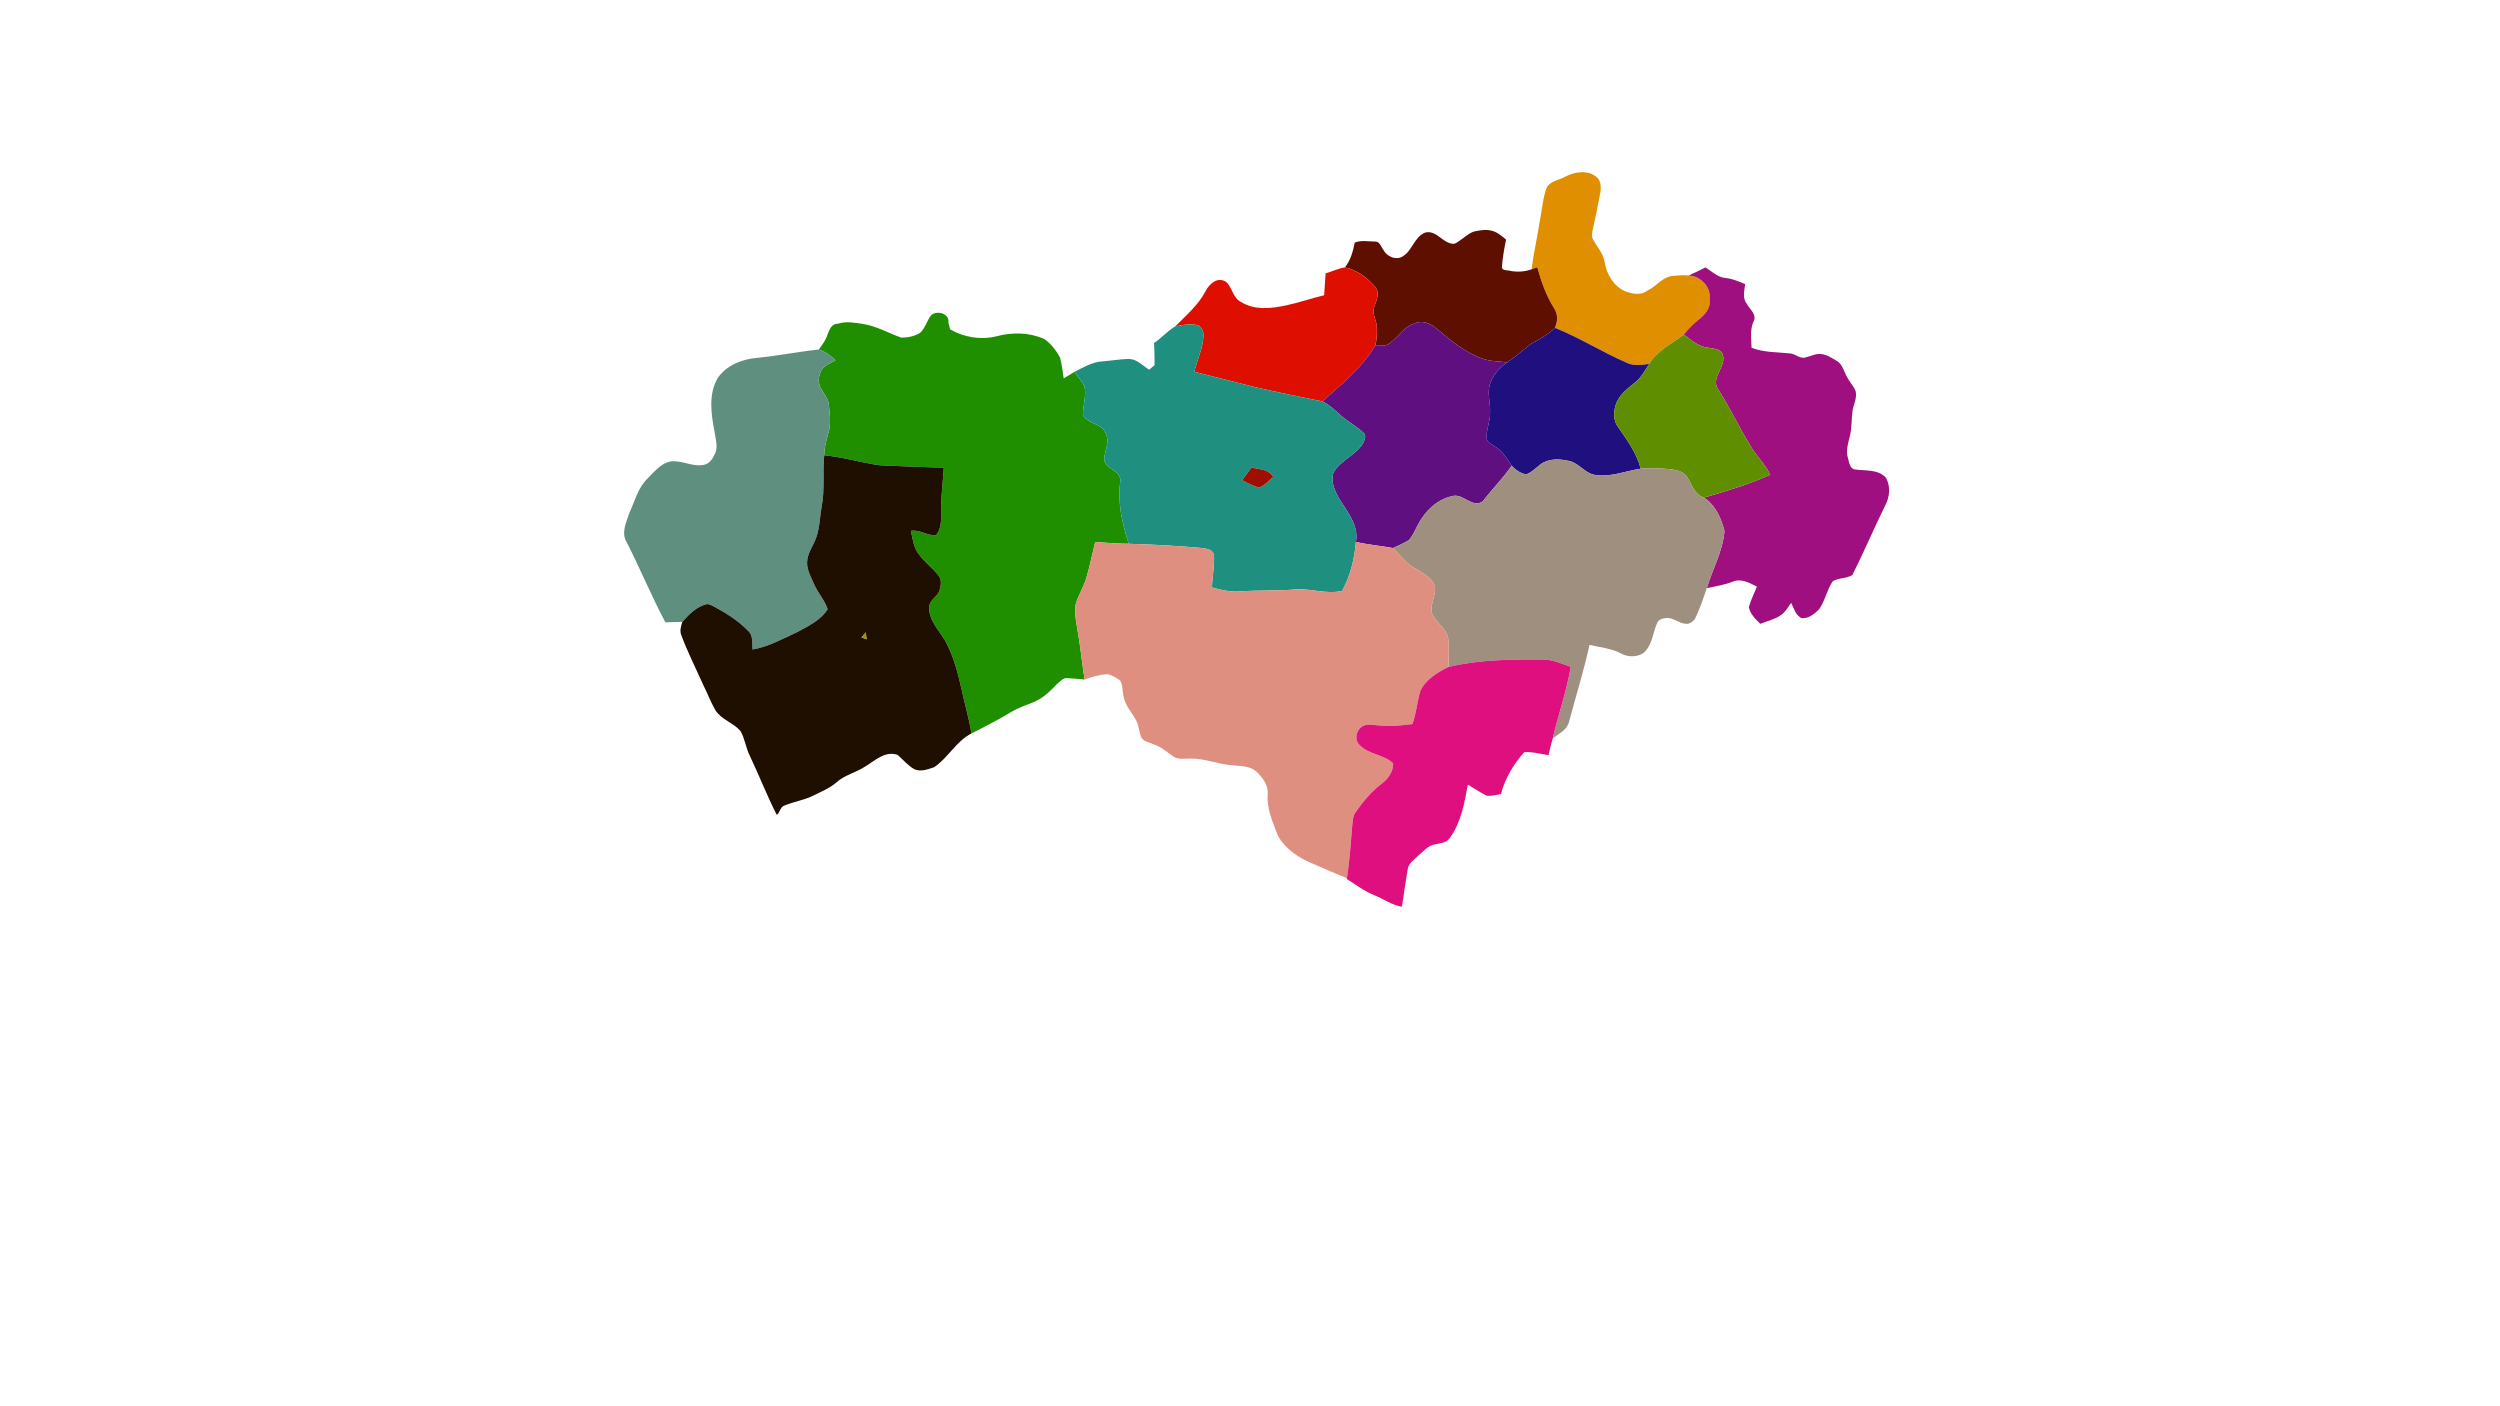 <?xml version="1.0" encoding="UTF-8" ?>
<!DOCTYPE svg PUBLIC "-//W3C//DTD SVG 1.1//EN" "http://www.w3.org/Graphics/SVG/1.1/DTD/svg11.dtd">
<svg width="1920pt" height="1080pt" viewBox="0 0 1920 1080" version="1.1" xmlns="http://www.w3.org/2000/svg">
<g id="#df8f00ff">
<path fill="#df8f00" opacity="1.00" d=" M 1201.97 135.73 C 1209.40 131.81 1219.98 130.14 1226.64 136.42 C 1229.42 138.98 1229.55 143.21 1229.27 146.73 C 1227.49 156.77 1225.38 166.76 1223.14 176.71 C 1222.68 178.98 1222.10 181.49 1223.33 183.65 C 1226.34 189.48 1231.30 194.52 1232.33 201.25 C 1233.87 210.64 1239.22 219.77 1248.21 223.76 C 1253.54 225.68 1260.23 227.03 1265.16 223.24 C 1272.10 220.07 1276.88 212.32 1284.98 211.89 C 1289.08 211.48 1293.25 211.14 1297.37 211.64 C 1306.39 212.27 1314.43 220.69 1312.89 230.02 C 1314.06 236.66 1309.21 241.76 1304.54 245.54 C 1300.26 248.85 1296.53 252.74 1293.18 256.96 C 1284.02 264.09 1272.81 269.04 1266.61 279.45 C 1261.14 280.26 1255.31 281.18 1250.03 278.90 C 1230.98 270.78 1213.40 259.46 1194.17 251.77 C 1196.23 247.09 1196.64 241.66 1193.79 237.19 C 1187.58 227.36 1183.63 216.39 1180.63 205.22 C 1179.51 205.63 1178.38 206.04 1177.28 206.45 L 1176.31 206.79 C 1177.75 194.22 1180.79 181.90 1182.62 169.38 C 1184.26 161.38 1184.79 153.12 1187.39 145.34 C 1189.48 139.10 1196.94 138.53 1201.97 135.73 Z" />
</g>
<g id="#5f0f00fe">
<path fill="#5f0f00" opacity="1.00" d=" M 1131.73 177.89 C 1136.28 176.90 1141.21 175.90 1145.83 177.25 C 1150.07 178.29 1153.32 181.37 1156.67 183.98 C 1155.22 190.95 1153.98 197.99 1153.49 205.09 C 1153.41 208.22 1158.55 207.37 1160.04 208.05 C 1165.79 209.12 1171.83 208.65 1177.28 206.45 C 1178.38 206.04 1179.51 205.63 1180.63 205.22 C 1183.63 216.39 1187.58 227.36 1193.79 237.19 C 1196.64 241.66 1196.23 247.09 1194.17 251.77 C 1188.71 257.16 1181.86 260.71 1175.27 264.44 C 1169.36 269.13 1163.72 274.14 1157.45 278.35 C 1151.17 277.36 1144.64 277.68 1138.62 275.44 C 1125.21 270.82 1114.18 261.50 1103.47 252.52 C 1098.87 248.59 1092.48 245.53 1086.46 248.44 C 1078.28 250.69 1074.03 258.85 1067.34 263.47 C 1064.33 266.23 1059.84 265.31 1056.20 265.52 C 1057.50 260.62 1057.59 255.47 1057.37 250.45 C 1056.99 245.64 1053.62 241.07 1055.30 236.17 C 1056.75 231.19 1060.04 225.48 1056.37 220.61 C 1050.35 213.39 1042.23 207.32 1032.89 205.34 C 1037.29 199.83 1039.11 193.09 1040.42 186.32 C 1045.28 184.31 1050.95 185.49 1056.13 185.51 C 1059.71 185.39 1060.59 189.57 1062.41 191.80 C 1064.95 197.08 1072.57 200.33 1077.66 196.66 C 1084.79 192.11 1086.41 181.70 1094.61 178.58 C 1103.73 176.40 1108.35 187.86 1117.08 187.20 C 1122.35 184.76 1126.23 179.94 1131.73 177.89 Z" />
</g>
<g id="#df0f00ff">
<path fill="#df0f00" opacity="1.00" d=" M 1018.06 209.99 C 1023.01 208.49 1027.76 206.16 1032.89 205.34 C 1042.23 207.32 1050.35 213.39 1056.37 220.61 C 1060.04 225.48 1056.75 231.19 1055.30 236.17 C 1053.62 241.07 1056.99 245.64 1057.37 250.45 C 1057.59 255.47 1057.50 260.62 1056.20 265.52 C 1045.92 282.50 1030.21 295.21 1015.57 308.27 C 998.11 304.70 980.63 301.21 963.27 297.20 C 947.90 293.35 932.58 289.29 917.19 285.54 C 919.49 276.15 923.96 267.21 924.29 257.40 C 924.34 253.98 922.35 250.02 918.66 249.54 C 913.35 248.49 907.92 249.68 902.69 250.58 C 910.93 242.15 920.29 234.37 925.79 223.72 C 928.69 218.06 934.89 212.28 941.54 216.40 C 946.50 220.73 946.82 228.97 953.13 231.93 C 963.44 238.39 976.12 237.01 987.44 234.59 C 997.42 232.53 1007.03 229.10 1016.94 226.75 C 1017.37 221.17 1017.65 215.57 1018.06 209.99 Z" />
</g>
<g id="#9f0f7ffe">
<path fill="#9f0f7f" opacity="1.00" d=" M 1296.83 211.55 C 1301.20 209.62 1305.55 207.61 1309.78 205.37 C 1314.44 208.24 1318.72 212.60 1324.39 213.40 C 1330.00 213.81 1335.16 216.09 1340.30 218.20 C 1339.62 223.22 1338.03 229.09 1341.60 233.36 C 1343.77 237.60 1349.52 241.57 1346.78 246.76 C 1343.82 253.20 1345.01 260.29 1345.20 267.10 C 1354.69 270.78 1364.97 270.39 1374.93 271.44 C 1379.13 271.83 1382.77 276.11 1387.13 274.35 C 1391.02 273.48 1394.81 271.24 1398.92 271.93 C 1403.30 272.44 1406.99 275.07 1410.75 277.22 C 1415.26 279.89 1416.04 285.53 1418.63 289.65 C 1420.44 293.52 1423.78 296.51 1425.17 300.60 C 1426.37 306.09 1423.22 310.99 1422.64 316.30 C 1421.92 322.17 1422.21 328.17 1420.89 333.97 C 1419.60 340.02 1417.20 346.22 1419.42 352.43 C 1420.05 355.18 1420.91 360.29 1424.70 360.54 C 1432.47 361.71 1442.31 360.24 1448.24 366.74 C 1452.23 373.29 1451.30 381.98 1447.69 388.50 C 1439.02 406.05 1431.46 424.14 1422.62 441.58 C 1418.16 444.47 1412.02 443.60 1407.47 446.47 C 1402.97 453.17 1401.69 461.62 1396.87 468.18 C 1393.21 471.62 1388.83 475.37 1383.39 474.69 C 1379.00 472.32 1377.68 467.17 1375.63 463.01 C 1373.15 466.34 1371.10 470.17 1367.58 472.53 C 1362.86 475.81 1357.11 476.92 1351.88 479.11 C 1348.23 475.49 1344.14 471.53 1343.10 466.32 C 1344.58 460.85 1347.27 455.78 1349.29 450.49 C 1343.76 447.70 1336.99 443.98 1330.73 446.72 C 1324.34 449.25 1317.52 450.25 1310.85 451.71 C 1315.15 437.02 1323.16 423.30 1324.38 407.86 C 1321.99 398.10 1317.33 387.72 1308.56 382.19 C 1325.76 377.10 1343.11 372.11 1359.46 364.63 C 1355.61 355.91 1348.07 349.65 1343.66 341.27 C 1335.07 327.33 1328.26 312.38 1319.28 298.67 C 1313.58 289.54 1327.05 280.66 1322.69 271.32 C 1320.54 267.49 1315.53 267.90 1311.82 267.04 C 1304.47 266.37 1298.80 261.21 1293.18 256.96 C 1296.53 252.74 1300.26 248.85 1304.54 245.54 C 1309.21 241.76 1314.06 236.66 1312.89 230.02 C 1314.43 220.69 1306.39 212.27 1297.37 211.64 L 1296.83 211.55 Z" />
</g>
<g id="#1f8f00ff">
<path fill="#1f8f00" opacity="1.00" d=" M 715.14 242.07 C 719.48 238.18 729.22 240.59 728.37 247.58 C 728.69 248.90 729.33 251.55 729.65 252.88 C 740.20 259.11 753.39 261.23 765.32 258.26 C 777.28 255.02 790.43 255.23 801.85 260.29 C 807.15 263.82 811.06 269.08 814.14 274.56 C 815.47 279.82 816.10 285.22 816.92 290.58 C 819.69 288.98 822.43 287.34 825.14 285.63 C 827.74 289.33 831.05 292.65 832.92 296.81 C 834.49 304.13 831.64 311.40 831.69 318.70 C 835.29 325.93 847.16 324.96 849.51 333.61 C 852.36 340.01 848.22 346.40 848.01 352.83 C 848.96 360.63 861.41 361.24 860.37 369.81 C 858.12 386.06 861.90 402.25 866.91 417.63 C 858.30 417.65 849.73 416.71 841.14 416.32 C 838.63 426.17 836.74 436.19 833.68 445.89 C 831.44 451.99 828.05 457.62 826.16 463.85 C 824.95 471.57 826.82 479.30 828.04 486.89 C 830.01 498.51 831.07 510.26 833.01 521.89 C 828.62 521.51 824.24 521.01 819.84 520.83 C 816.33 520.28 814.04 523.62 811.56 525.53 C 806.43 531.05 800.75 536.38 793.70 539.29 C 787.95 541.58 782.04 543.57 776.69 546.72 C 766.78 552.76 756.47 558.05 746.12 563.27 C 744.20 551.86 740.89 540.76 738.50 529.45 C 735.67 516.85 732.37 504.14 726.22 492.69 C 721.29 484.04 712.81 476.13 713.67 465.41 C 714.44 460.73 719.36 458.43 721.26 454.31 C 722.47 450.57 723.68 445.52 720.88 442.16 C 716.39 436.34 710.34 431.95 705.94 426.04 C 701.68 420.92 701.00 413.95 699.55 407.70 C 706.42 406.50 712.07 411.61 718.83 411.05 C 723.81 405.26 722.58 397.12 722.75 390.01 C 722.89 379.70 724.18 369.43 724.84 359.15 C 708.49 358.82 692.15 357.99 675.82 357.35 C 661.45 355.39 647.47 351.05 633.01 349.66 C 633.01 342.90 635.15 336.49 636.86 330.03 C 638.07 323.85 637.19 317.48 636.61 311.28 C 636.17 305.81 632.10 301.77 629.84 297.04 C 627.68 292.45 629.12 287.06 631.72 282.95 C 634.43 280.06 638.30 278.69 641.68 276.77 C 637.99 273.20 633.83 269.97 628.87 268.43 C 631.31 264.92 634.10 261.53 635.37 257.37 C 636.84 253.58 638.45 248.51 643.58 248.60 C 650.02 246.46 656.80 247.92 663.31 248.89 C 673.51 250.58 682.58 255.97 692.24 259.30 C 697.20 259.31 702.40 258.28 706.65 255.63 C 710.62 251.93 711.84 246.25 715.14 242.07 Z" />
</g>
<g id="#5f0f7fff">
<path fill="#5f0f7f" opacity="1.00" d=" M 1086.46 248.44 C 1092.48 245.53 1098.87 248.59 1103.47 252.52 C 1114.18 261.50 1125.21 270.82 1138.62 275.44 C 1144.64 277.68 1151.17 277.36 1157.45 278.35 C 1150.04 283.39 1143.68 291.24 1143.37 300.54 C 1143.22 305.89 1144.60 311.15 1144.39 316.49 C 1144.72 323.60 1141.04 330.20 1141.84 337.33 C 1142.72 340.17 1145.99 341.15 1148.09 342.91 C 1153.92 346.24 1157.37 352.26 1160.95 357.73 C 1154.30 367.33 1145.93 375.61 1138.90 384.92 C 1130.78 390.95 1123.62 378.46 1115.18 381.06 C 1103.48 383.62 1094.42 392.58 1089.03 402.89 C 1086.96 406.96 1085.05 411.18 1082.18 414.76 C 1078.21 417.18 1073.94 419.01 1069.73 420.93 C 1060.30 419.09 1050.69 418.40 1041.34 416.17 C 1043.84 403.22 1034.13 392.39 1027.94 382.07 C 1024.87 376.39 1021.91 369.48 1024.08 363.01 C 1029.47 353.29 1041.49 349.68 1047.04 340.05 C 1047.92 337.97 1049.26 335.24 1047.88 333.11 C 1042.57 327.57 1035.52 324.25 1029.85 319.14 C 1025.38 315.17 1021.01 310.88 1015.57 308.27 C 1030.21 295.21 1045.92 282.50 1056.20 265.52 C 1059.84 265.31 1064.33 266.23 1067.34 263.47 C 1074.03 258.85 1078.28 250.69 1086.46 248.44 Z" />
</g>
<g id="#1f8f7fff">
<path fill="#1f8f7f" opacity="1.00" d=" M 902.69 250.58 C 907.92 249.68 913.35 248.49 918.66 249.54 C 922.35 250.02 924.34 253.98 924.29 257.40 C 923.96 267.21 919.49 276.15 917.19 285.54 C 932.58 289.29 947.90 293.35 963.27 297.20 C 980.63 301.21 998.11 304.70 1015.57 308.27 C 1021.01 310.88 1025.38 315.17 1029.85 319.14 C 1035.52 324.25 1042.57 327.57 1047.88 333.11 C 1049.26 335.24 1047.92 337.97 1047.04 340.05 C 1041.49 349.68 1029.47 353.29 1024.08 363.01 C 1021.91 369.48 1024.87 376.39 1027.94 382.07 C 1034.13 392.39 1043.84 403.22 1041.34 416.17 C 1040.19 429.20 1037.14 442.31 1030.73 453.81 C 1019.03 456.52 1007.28 452.04 995.51 452.63 C 981.03 454.01 966.47 453.11 951.99 454.26 C 944.78 454.79 937.67 453.04 930.78 451.20 C 931.02 442.86 932.85 434.54 932.33 426.21 C 931.11 421.12 924.58 421.14 920.53 420.65 C 902.70 419.04 884.80 418.20 866.91 417.63 C 861.90 402.25 858.12 386.06 860.37 369.81 C 861.41 361.24 848.96 360.63 848.01 352.83 C 848.22 346.40 852.36 340.01 849.51 333.61 C 847.16 324.96 835.29 325.93 831.69 318.70 C 831.64 311.40 834.49 304.13 832.92 296.81 C 831.05 292.65 827.74 289.33 825.14 285.63 C 831.95 282.18 838.82 277.98 846.66 277.53 C 853.42 277.03 860.14 275.84 866.92 275.65 C 873.14 275.73 877.62 280.80 882.53 283.95 C 883.90 282.76 885.29 281.60 886.71 280.47 C 886.64 274.79 886.71 269.11 886.28 263.44 C 892.07 259.60 896.70 254.09 902.69 250.58 M 961.06 359.09 C 958.69 362.35 956.31 365.61 953.96 368.88 C 958.19 370.79 962.24 373.42 966.85 374.32 C 971.40 373.28 974.18 368.89 977.94 366.47 C 974.66 360.27 967.02 360.44 961.06 359.09 Z" />
</g>
<g id="#1f0f7fff">
<path fill="#1f0f7f" opacity="1.00" d=" M 1175.27 264.44 C 1181.86 260.71 1188.71 257.16 1194.17 251.77 C 1213.40 259.46 1230.98 270.78 1250.03 278.90 C 1255.31 281.18 1261.14 280.26 1266.61 279.45 C 1263.32 284.42 1260.55 289.94 1255.76 293.69 C 1249.63 298.67 1242.64 303.90 1240.61 311.92 C 1239.19 316.84 1239.19 322.61 1242.05 327.01 C 1249.11 337.34 1256.97 347.60 1260.07 359.96 C 1248.28 361.73 1236.69 366.78 1224.59 364.68 C 1216.41 363.10 1211.87 354.53 1203.37 353.73 C 1195.96 352.02 1186.91 352.51 1181.25 358.23 C 1178.31 360.34 1175.67 363.25 1172.09 364.27 C 1167.74 363.68 1163.93 360.82 1160.95 357.73 C 1157.37 352.26 1153.92 346.24 1148.09 342.91 C 1145.99 341.15 1142.72 340.17 1141.84 337.33 C 1141.04 330.20 1144.72 323.60 1144.39 316.49 C 1144.60 311.15 1143.22 305.89 1143.37 300.54 C 1143.68 291.24 1150.04 283.39 1157.45 278.35 C 1163.72 274.14 1169.36 269.13 1175.27 264.44 Z" />
</g>
<g id="#5f8f00ff">
<path fill="#5f8f00" opacity="1.00" d=" M 1266.61 279.45 C 1272.81 269.04 1284.02 264.09 1293.18 256.96 C 1298.80 261.21 1304.47 266.37 1311.82 267.04 C 1315.53 267.90 1320.54 267.49 1322.69 271.32 C 1327.05 280.66 1313.58 289.54 1319.28 298.67 C 1328.26 312.38 1335.07 327.33 1343.66 341.27 C 1348.07 349.65 1355.61 355.91 1359.46 364.63 C 1343.11 372.11 1325.76 377.10 1308.56 382.19 C 1301.61 379.96 1299.66 372.91 1296.32 367.38 C 1293.60 362.02 1287.54 360.92 1282.20 360.31 C 1274.84 359.72 1267.43 359.05 1260.07 359.96 C 1256.97 347.60 1249.11 337.34 1242.05 327.01 C 1239.19 322.61 1239.19 316.84 1240.61 311.92 C 1242.64 303.90 1249.63 298.67 1255.76 293.69 C 1260.55 289.94 1263.32 284.42 1266.61 279.45 Z" />
</g>
<g id="#5f8f7ffe">
<path fill="#5f8f7f" opacity="1.00" d=" M 581.90 274.80 C 597.63 273.22 613.17 270.08 628.87 268.43 C 633.83 269.97 637.99 273.20 641.68 276.77 C 638.30 278.69 634.43 280.06 631.72 282.95 C 629.12 287.06 627.68 292.45 629.84 297.04 C 632.10 301.77 636.17 305.81 636.61 311.28 C 637.19 317.48 638.07 323.85 636.86 330.03 C 635.15 336.49 633.01 342.90 633.01 349.66 C 631.70 362.77 633.61 376.05 631.04 389.06 C 629.58 397.00 629.63 405.29 626.82 412.94 C 624.89 418.56 621.08 423.47 620.11 429.41 C 618.78 436.28 622.68 442.62 625.25 448.72 C 628.13 455.41 633.41 460.91 635.64 467.86 C 630.42 476.35 620.69 480.85 612.24 485.48 C 601.08 490.57 590.21 496.75 577.96 498.82 C 577.47 493.97 578.67 488.18 574.55 484.52 C 567.21 476.83 558.07 471.15 548.80 466.08 C 546.99 465.19 545.18 464.11 543.15 463.90 C 535.19 465.70 529.21 471.71 524.02 477.63 C 519.69 477.64 515.33 477.83 511.01 477.95 C 500.37 457.89 491.67 436.86 481.41 416.61 C 476.73 409.36 481.10 400.75 483.54 393.46 C 487.62 384.77 489.88 374.89 496.91 367.93 C 502.95 361.86 509.26 353.42 518.79 354.29 C 526.17 354.68 533.38 358.71 540.89 356.91 C 544.91 356.02 547.32 352.35 548.92 348.84 C 551.87 343.33 549.41 336.96 548.69 331.17 C 546.10 317.76 543.98 302.62 551.25 290.25 C 558.07 280.36 570.27 275.65 581.90 274.80 Z" />
</g>
<g id="#1f0f00ff">
<path fill="#1f0f00" opacity="1.00" d=" M 633.01 349.66 C 647.47 351.05 661.45 355.39 675.82 357.35 C 692.15 357.99 708.49 358.82 724.84 359.15 C 724.18 369.43 722.89 379.70 722.75 390.01 C 722.58 397.12 723.81 405.26 718.83 411.05 C 712.07 411.61 706.42 406.50 699.55 407.70 C 701.00 413.95 701.68 420.92 705.94 426.04 C 710.34 431.95 716.39 436.34 720.88 442.16 C 723.68 445.52 722.47 450.57 721.26 454.31 C 719.36 458.43 714.44 460.73 713.67 465.41 C 712.81 476.13 721.29 484.04 726.22 492.69 C 732.37 504.14 735.67 516.85 738.50 529.45 C 740.89 540.76 744.20 551.86 746.12 563.27 C 734.32 569.18 728.24 581.97 717.43 589.22 C 712.68 590.83 707.15 592.95 702.22 590.75 C 697.24 587.96 693.59 583.41 689.33 579.74 C 679.77 576.46 672.07 584.08 664.63 588.58 C 657.53 593.35 648.63 595.12 642.26 600.98 C 637.19 605.39 630.86 607.85 624.93 610.85 C 617.87 614.49 609.85 615.59 602.57 618.61 C 599.95 619.48 599.13 622.31 597.92 624.48 C 597.46 624.92 597.00 625.36 596.56 625.82 C 588.94 610.92 582.94 595.27 575.72 580.17 C 572.71 574.14 572.06 567.14 568.63 561.33 C 563.14 555.07 554.14 552.69 549.51 545.58 C 545.84 539.33 543.40 532.45 540.08 526.02 C 534.42 513.29 528.09 500.84 523.22 487.77 C 521.88 484.46 523.01 480.85 524.02 477.63 C 529.21 471.71 535.19 465.70 543.15 463.90 C 545.18 464.11 546.99 465.19 548.80 466.08 C 558.07 471.15 567.21 476.83 574.55 484.52 C 578.67 488.18 577.47 493.97 577.96 498.82 C 590.21 496.75 601.08 490.57 612.24 485.48 C 620.69 480.85 630.42 476.35 635.64 467.86 C 633.41 460.91 628.13 455.41 625.25 448.72 C 622.68 442.62 618.78 436.28 620.11 429.41 C 621.08 423.47 624.89 418.56 626.82 412.94 C 629.63 405.29 629.58 397.00 631.04 389.06 C 633.61 376.05 631.70 362.77 633.01 349.66 M 661.61 489.53 C 662.91 490.02 664.22 490.51 665.54 491.02 C 665.34 489.23 665.14 487.44 664.95 485.66 C 663.83 486.95 662.71 488.24 661.61 489.53 Z" />
</g>
<g id="#9f8f7ffe">
<path fill="#9f8f7f" opacity="1.00" d=" M 1181.25 358.23 C 1186.91 352.51 1195.96 352.02 1203.37 353.73 C 1211.87 354.53 1216.41 363.10 1224.59 364.68 C 1236.69 366.78 1248.28 361.73 1260.07 359.96 C 1267.43 359.05 1274.84 359.72 1282.20 360.31 C 1287.54 360.92 1293.60 362.02 1296.32 367.38 C 1299.66 372.91 1301.61 379.96 1308.56 382.19 C 1317.33 387.72 1321.99 398.10 1324.38 407.86 C 1323.16 423.30 1315.15 437.02 1310.85 451.71 C 1308.00 459.76 1305.43 467.96 1301.54 475.59 C 1299.73 477.63 1297.03 479.78 1294.11 479.01 C 1289.19 478.45 1285.28 474.47 1280.24 474.61 C 1277.38 474.78 1273.88 475.46 1272.68 478.46 C 1269.19 486.31 1269.03 496.00 1261.80 501.78 C 1256.82 504.76 1250.13 504.71 1245.04 501.94 C 1237.57 497.82 1228.90 497.26 1220.75 495.25 C 1216.36 515.14 1210.30 534.62 1205.03 554.29 C 1203.54 560.52 1197.27 563.41 1192.54 566.97 C 1196.78 548.63 1203.15 530.81 1206.33 512.22 C 1199.66 509.71 1192.92 506.81 1185.71 506.52 C 1161.17 506.41 1136.29 506.41 1112.31 512.26 C 1112.64 504.73 1113.14 497.14 1112.10 489.65 C 1110.33 482.17 1102.58 478.17 1099.82 471.24 C 1097.89 464.46 1102.58 458.35 1102.15 451.69 C 1101.08 444.21 1093.52 440.79 1087.86 437.17 C 1080.43 433.45 1075.57 426.54 1069.73 420.93 C 1073.94 419.01 1078.21 417.18 1082.18 414.76 C 1085.05 411.18 1086.96 406.96 1089.03 402.89 C 1094.42 392.58 1103.48 383.62 1115.18 381.06 C 1123.62 378.46 1130.78 390.95 1138.90 384.92 C 1145.93 375.61 1154.30 367.33 1160.95 357.73 C 1163.93 360.82 1167.74 363.68 1172.09 364.27 C 1175.67 363.25 1178.31 360.34 1181.25 358.23 Z" />
</g>
<g id="#9f0f00ff">
<path fill="#9f0f00" opacity="1.00" d=" M 961.06 359.09 C 967.02 360.44 974.66 360.27 977.94 366.47 C 974.18 368.89 971.40 373.28 966.85 374.32 C 962.24 373.42 958.19 370.79 953.96 368.88 C 956.31 365.61 958.69 362.35 961.06 359.09 Z" />
</g>
<g id="#df8f7fff">
<path fill="#df8f7f" opacity="1.00" d=" M 841.14 416.32 C 849.73 416.71 858.30 417.65 866.91 417.63 C 884.80 418.20 902.70 419.04 920.53 420.65 C 924.58 421.14 931.11 421.12 932.33 426.21 C 932.85 434.54 931.02 442.86 930.78 451.20 C 937.67 453.04 944.78 454.79 951.99 454.26 C 966.47 453.11 981.03 454.01 995.51 452.63 C 1007.28 452.04 1019.03 456.52 1030.73 453.81 C 1037.14 442.31 1040.19 429.20 1041.34 416.17 C 1050.69 418.40 1060.30 419.09 1069.73 420.93 C 1075.57 426.54 1080.43 433.45 1087.86 437.17 C 1093.52 440.79 1101.08 444.21 1102.15 451.69 C 1102.58 458.35 1097.89 464.46 1099.82 471.24 C 1102.58 478.17 1110.33 482.17 1112.10 489.65 C 1113.14 497.14 1112.64 504.73 1112.31 512.26 C 1103.91 516.45 1094.95 521.83 1090.83 530.63 C 1088.30 538.98 1087.81 547.87 1084.69 556.09 C 1076.56 557.03 1068.38 558.19 1060.19 557.21 C 1056.12 557.12 1051.88 555.78 1047.88 557.05 C 1042.07 559.10 1039.45 567.42 1043.98 571.99 C 1050.87 579.52 1062.49 579.27 1069.93 586.23 C 1070.18 592.59 1065.92 598.34 1060.97 602.00 C 1053.08 608.08 1046.61 615.81 1040.97 623.97 C 1039.04 626.70 1038.99 630.19 1038.58 633.39 C 1037.36 647.07 1036.59 660.81 1034.42 674.40 C 1025.43 670.86 1016.60 666.97 1007.77 663.10 C 997.44 658.96 987.50 652.15 981.74 642.48 C 977.77 632.33 972.98 621.93 973.55 610.77 C 974.49 603.33 969.74 597.08 964.64 592.36 C 959.09 587.69 951.34 588.51 944.66 587.58 C 934.86 586.57 925.54 582.70 915.60 582.64 C 910.64 582.32 904.75 583.97 900.45 580.57 C 895.81 577.20 891.40 573.25 885.76 571.62 C 882.93 570.08 879.11 569.77 876.96 567.13 C 874.69 563.04 874.97 558.08 872.90 553.91 C 869.45 547.25 863.68 541.48 862.66 533.77 C 861.90 530.09 862.33 526.01 860.34 522.73 C 857.55 520.52 854.30 518.77 850.91 517.74 C 844.75 518.04 838.74 519.67 833.01 521.89 C 831.07 510.26 830.01 498.51 828.04 486.89 C 826.82 479.30 824.95 471.57 826.16 463.85 C 828.05 457.62 831.44 451.99 833.68 445.89 C 836.74 436.19 838.63 426.17 841.14 416.32 Z" />
</g>
<g id="#9f8f00ff">
<path fill="#9f8f00" opacity="1.00" d=" M 661.61 489.53 C 662.71 488.24 663.83 486.95 664.95 485.66 C 665.14 487.44 665.34 489.23 665.54 491.02 C 664.22 490.51 662.91 490.02 661.61 489.53 Z" />
</g>
<g id="#df0f7ffe">
<path fill="#df0f7f" opacity="1.00" d=" M 1112.31 512.26 C 1136.29 506.41 1161.17 506.41 1185.71 506.52 C 1192.92 506.81 1199.66 509.71 1206.33 512.22 C 1203.15 530.81 1196.78 548.63 1192.54 566.97 C 1191.39 571.27 1190.15 575.56 1189.31 579.94 C 1183.10 579.15 1176.84 577.15 1170.62 577.66 C 1162.42 586.82 1155.86 597.81 1152.71 609.86 C 1149.08 610.39 1145.40 611.59 1141.73 611.10 C 1136.69 608.69 1132.18 605.34 1127.29 602.65 C 1124.71 616.77 1122.11 631.64 1113.49 643.53 C 1111.00 647.33 1106.18 647.58 1102.17 648.44 C 1096.72 649.25 1093.22 653.93 1089.15 657.14 C 1085.94 660.26 1081.57 663.15 1081.04 667.97 C 1079.55 677.44 1078.04 686.91 1076.68 696.41 C 1068.92 695.07 1062.44 690.29 1055.24 687.43 C 1047.67 684.40 1041.17 679.33 1034.32 675.06 L 1034.42 674.40 C 1036.59 660.81 1037.36 647.07 1038.58 633.39 C 1038.99 630.19 1039.04 626.70 1040.97 623.97 C 1046.61 615.81 1053.08 608.08 1060.97 602.00 C 1065.92 598.34 1070.18 592.59 1069.93 586.23 C 1062.49 579.27 1050.87 579.52 1043.98 571.99 C 1039.45 567.42 1042.07 559.10 1047.88 557.05 C 1051.88 555.78 1056.12 557.12 1060.19 557.21 C 1068.38 558.19 1076.56 557.03 1084.69 556.09 C 1087.81 547.87 1088.30 538.98 1090.83 530.63 C 1094.95 521.83 1103.91 516.45 1112.31 512.26 Z" />
</g>
</svg>
